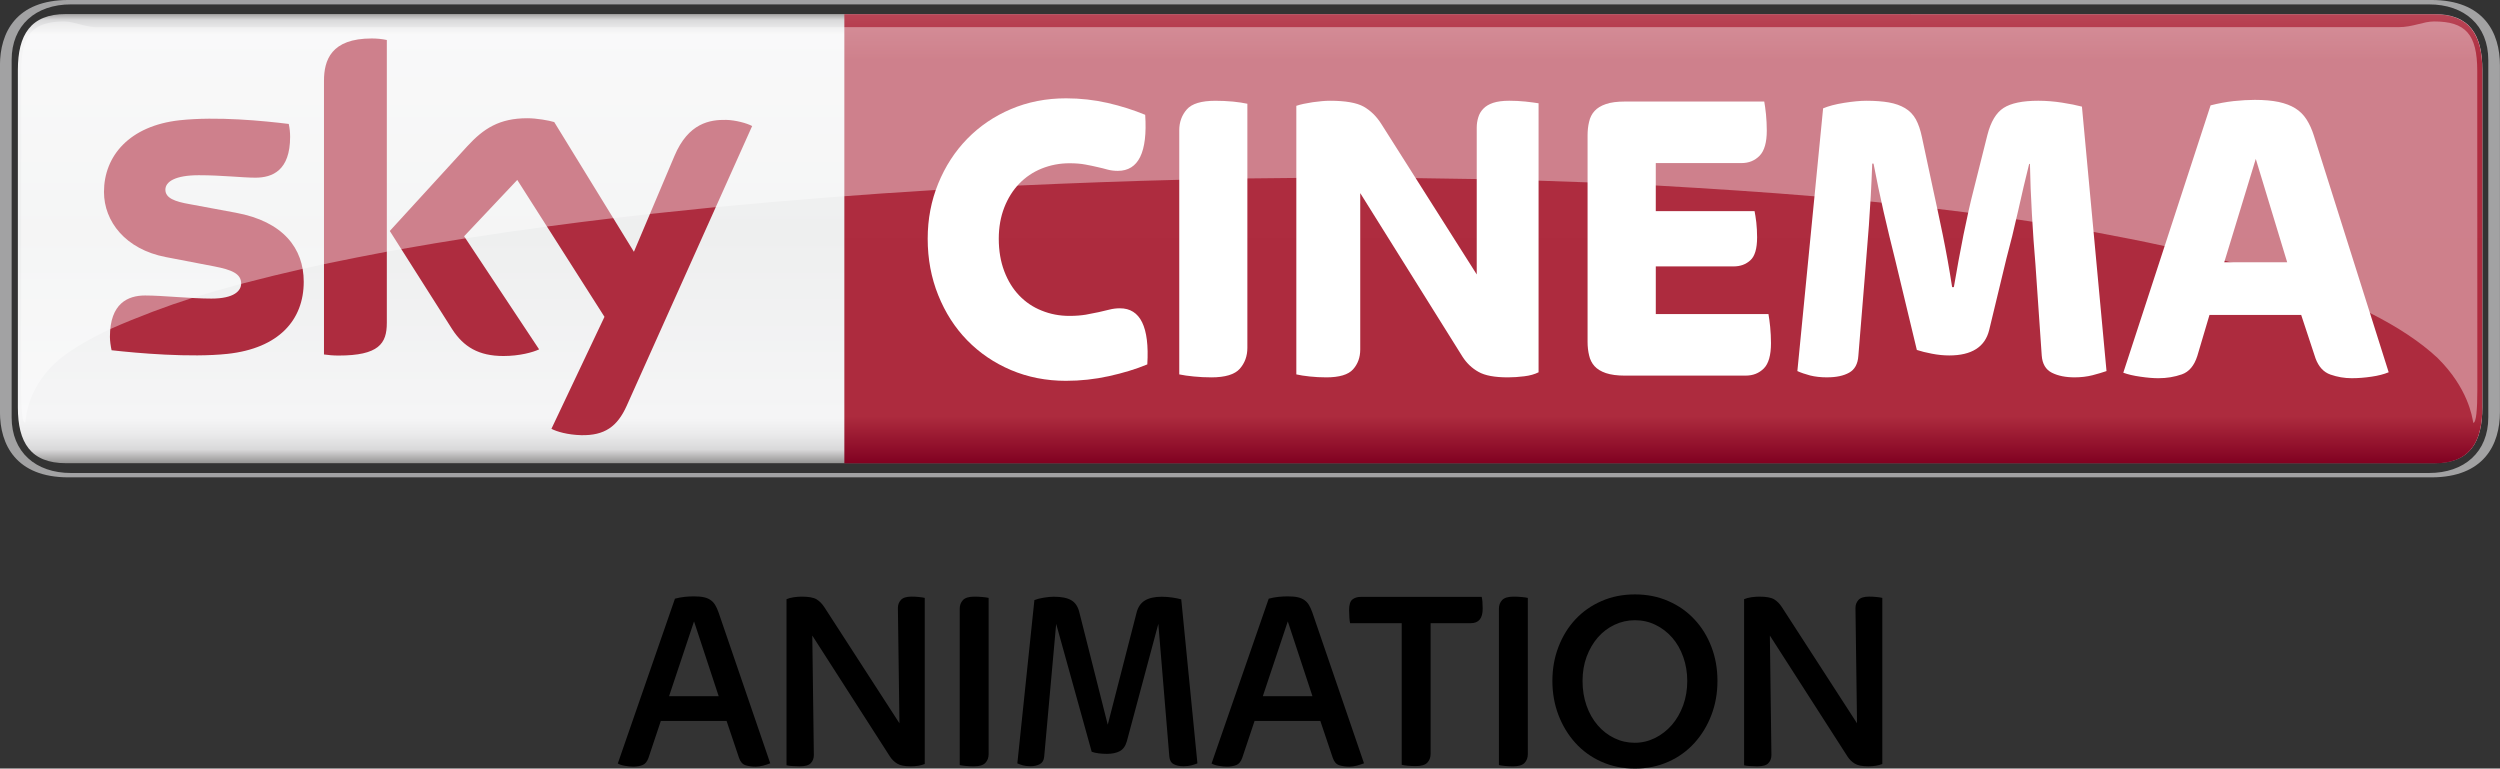 <svg width="600" height="184.45" version="1.1" viewBox="0 0 158.75 48.802" xmlns="http://www.w3.org/2000/svg">
 <rect x="0" y="0" width="158.75" height="48.802" fill="#333333" stroke="none"/>
 <defs>
  <linearGradient id="a" x2="1" gradientTransform="matrix(0 28.997 28.997 0 100.24 .642)" gradientUnits="userSpaceOnUse">
   <stop stop-color="#888685" offset="0"/>
   <stop stop-color="#d9d9da" offset=".02"/>
   <stop stop-color="#f5f5f6" offset=".052"/>
   <stop stop-color="#eeefef" offset=".488"/>
   <stop stop-color="#f5f5f6" offset=".895"/>
   <stop stop-color="#ebebec" offset=".929"/>
   <stop stop-color="#d9d9da" offset=".964"/>
   <stop stop-color="#888685" offset="1"/>
  </linearGradient>
  <linearGradient id="b" x2="1" gradientTransform="matrix(0 -28.52 28.52 0 105.48 29.422)" gradientUnits="userSpaceOnUse">
   <stop stop-color="#810121" offset="0"/>
   <stop stop-color="#ad2b3e" offset=".104"/>
   <stop stop-color="#ae2c3f" offset=".898"/>
   <stop stop-color="#b94556" offset="1"/>
   <stop stop-color="#ba3b4b" offset="1"/>
  </linearGradient>
 </defs>
 <path d="m4.184 0.892c-2.245 0-3.049 1.327-3.049 3.541v21.448c0 2.204 0.804 3.532 3.049 3.532h150.4c2.245 0 3.045-1.327 3.045-3.532v-21.448c0-2.213-0.799-3.541-3.045-3.541-50.994-2e-5 -105.87 1e-5 -150.4 0z" fill="url(#a)" stroke-width="1.263"/>
 <path d="m53.616 0.902v28.521h100.96c2.14 0 2.966-1.203 3.046-3.219 6e-3 -7.224 3e-3 -14.518 3e-3 -21.766 0-2.207-0.798-3.533-3.049-3.533-34.826-5e-3 -71.003-4e-3 -100.96-4e-3z" fill="url(#b)"/>
 <g fill="#fff" stroke-width="1.263">
  <path d="m67.696 24.182c-1.263 0-2.429-0.23-3.499-0.684-1.07-0.455-1.993-1.084-2.778-1.887-0.785-0.804-1.396-1.759-1.841-2.865-0.445-1.107-0.67-2.301-0.67-3.586 0-1.249 0.225-2.42 0.67-3.508 0.445-1.088 1.056-2.034 1.841-2.838 0.785-0.804 1.708-1.433 2.778-1.887 1.07-0.455 2.236-0.684 3.499-0.684 0.909 0 1.791 0.101 2.645 0.294 0.854 0.197 1.644 0.45 2.379 0.753 0.156 2.374-0.422 3.559-1.74 3.559-0.23 0-0.445-0.028-0.638-0.078-0.197-0.055-0.409-0.11-0.643-0.161-0.23-0.055-0.491-0.11-0.771-0.161-0.285-0.055-0.625-0.083-1.015-0.083-0.625 0-1.212 0.115-1.763 0.335-0.556 0.225-1.029 0.546-1.433 0.964-0.4 0.418-0.716 0.923-0.946 1.511-0.23 0.592-0.349 1.254-0.349 1.984 0 0.767 0.119 1.456 0.349 2.062 0.23 0.606 0.546 1.12 0.946 1.538 0.404 0.422 0.877 0.744 1.433 0.964 0.551 0.225 1.139 0.335 1.763 0.335 0.39 0 0.735-0.028 1.038-0.078 0.303-0.055 0.574-0.11 0.817-0.161 0.239-0.055 0.468-0.11 0.68-0.161 0.216-0.055 0.436-0.083 0.666-0.083 1.3 0 1.883 1.189 1.74 3.563-0.73 0.303-1.548 0.551-2.447 0.748-0.895 0.197-1.8 0.294-2.709 0.294"/>
  <path d="m76.913 23.962c-0.372 0-0.744-0.018-1.107-0.055-0.367-0.037-0.675-0.078-0.923-0.133v-15.502c0-0.519 0.161-0.96 0.482-1.327 0.317-0.363 0.923-0.546 1.814-0.546 0.377 0 0.744 0.018 1.111 0.051 0.363 0.037 0.67 0.083 0.918 0.138v15.502c0 0.519-0.161 0.96-0.478 1.322-0.321 0.367-0.928 0.551-1.818 0.551"/>
  <path d="m84.213 23.962c-0.358 0-0.703-0.018-1.042-0.055-0.34-0.037-0.625-0.078-0.854-0.133v-17.054c0.266-0.092 0.615-0.165 1.042-0.23 0.427-0.06 0.79-0.092 1.093-0.092 0.983 0 1.694 0.124 2.14 0.372 0.445 0.253 0.817 0.62 1.12 1.097l6.061 9.56v-9.317c0-0.234 0.032-0.45 0.097-0.657 0.06-0.207 0.165-0.386 0.317-0.546 0.152-0.161 0.363-0.289 0.629-0.377 0.266-0.087 0.606-0.133 1.015-0.133 0.358 0 0.698 0.018 1.029 0.051 0.331 0.037 0.611 0.073 0.84 0.11v17.082c-0.248 0.124-0.551 0.211-0.905 0.253-0.358 0.046-0.707 0.069-1.042 0.069-0.84 0-1.46-0.115-1.869-0.349-0.413-0.23-0.749-0.551-1.015-0.964l-6.493-10.387v9.932c0 0.501-0.152 0.918-0.455 1.258-0.303 0.34-0.872 0.51-1.708 0.51"/>
  <path d="m103.19 23.852c-0.501 0-0.905-0.055-1.217-0.161-0.312-0.106-0.551-0.253-0.721-0.441-0.17-0.188-0.285-0.418-0.344-0.684-0.064-0.266-0.097-0.551-0.097-0.854v-13.124c0-0.303 0.032-0.588 0.097-0.854 0.06-0.271 0.174-0.496 0.344-0.684 0.17-0.188 0.409-0.335 0.721-0.441 0.312-0.11 0.716-0.161 1.217-0.161h8.84c0.037 0.197 0.073 0.464 0.11 0.804 0.032 0.34 0.051 0.684 0.051 1.042 0 0.749-0.152 1.281-0.455 1.593-0.303 0.312-0.684 0.468-1.148 0.468h-5.446v3.054h6.273c0.037 0.179 0.073 0.413 0.11 0.707 0.032 0.298 0.051 0.615 0.051 0.951 0 0.716-0.142 1.203-0.427 1.46-0.285 0.262-0.638 0.39-1.065 0.39h-4.941v3.026h7.154c0.037 0.193 0.073 0.468 0.11 0.817 0.032 0.344 0.051 0.689 0.051 1.029 0 0.767-0.152 1.304-0.455 1.607-0.303 0.303-0.684 0.455-1.148 0.455h-7.664"/>
  <path d="m116.03 23.962c-0.409 0-0.771-0.041-1.084-0.119-0.308-0.083-0.583-0.174-0.813-0.28l1.635-16.683c0.335-0.142 0.781-0.262 1.332-0.349 0.551-0.087 1.024-0.133 1.414-0.133 0.556 0 1.029 0.037 1.428 0.106 0.404 0.073 0.744 0.193 1.029 0.363 0.285 0.17 0.514 0.404 0.684 0.707 0.165 0.303 0.294 0.68 0.386 1.125l0.693 3.242c0.197 0.891 0.404 1.878 0.629 2.957 0.22 1.079 0.422 2.19 0.597 3.334h0.11c0.193-1.143 0.4-2.25 0.611-3.32 0.216-1.07 0.436-2.053 0.666-2.943l0.854-3.403c0.216-0.84 0.556-1.41 1.029-1.713 0.473-0.303 1.203-0.455 2.2-0.455 0.496 0 1.001 0.041 1.506 0.119 0.51 0.078 0.928 0.165 1.267 0.253l1.561 16.793c-0.248 0.087-0.546 0.174-0.895 0.266-0.344 0.087-0.726 0.133-1.134 0.133-0.569 0-1.052-0.097-1.442-0.294-0.39-0.197-0.606-0.565-0.643-1.097l-0.399-5.786c-0.087-1.015-0.165-2.085-0.225-3.2-0.064-1.111-0.106-2.172-0.124-3.173h-0.051c-0.234 0.932-0.468 1.933-0.707 3.012-0.243 1.084-0.487 2.075-0.735 2.989l-1.097 4.551c-0.266 1.07-1.111 1.607-2.535 1.607-0.358 0-0.721-0.037-1.097-0.11-0.372-0.069-0.693-0.152-0.96-0.239l-1.364-5.676c-0.266-1.056-0.514-2.089-0.748-3.109-0.23-1.015-0.445-2.034-0.638-3.049h-0.083c-0.051 1.428-0.124 2.732-0.211 3.921-0.092 1.185-0.17 2.209-0.243 3.067l-0.427 5.221c-0.032 0.514-0.23 0.872-0.588 1.07-0.354 0.197-0.817 0.294-1.387 0.294"/>
  <path d="m141.24 16.652h3.995l-1.993-6.562-2.002 6.562m-4.165 7.365c-0.34 0-0.726-0.032-1.162-0.097-0.436-0.06-0.799-0.147-1.084-0.253l5.543-16.976c0.482-0.124 0.969-0.216 1.46-0.271 0.491-0.051 0.941-0.078 1.35-0.078 0.592 0 1.093 0.046 1.515 0.133 0.418 0.092 0.771 0.225 1.056 0.404 0.289 0.179 0.523 0.413 0.712 0.707 0.188 0.294 0.344 0.638 0.468 1.033l4.748 15.02c-0.303 0.124-0.666 0.22-1.093 0.28-0.427 0.064-0.845 0.097-1.258 0.097-0.459 0-0.909-0.078-1.345-0.23-0.436-0.152-0.753-0.496-0.951-1.033l-0.909-2.755h-5.823l-0.771 2.599c-0.197 0.625-0.528 1.015-0.987 1.176-0.464 0.161-0.955 0.243-1.469 0.243"/>
 </g>
 <path d="m19.287 17.892c0 2.443-1.598 4.225-4.84 4.578-2.346 0.253-5.749-0.046-7.361-0.23-0.06-0.266-0.106-0.592-0.106-0.85 0-2.14 1.153-2.627 2.236-2.627 1.12 0 2.893 0.197 4.206 0.197 1.446 0 1.892-0.491 1.892-0.96 0-0.615-0.588-0.868-1.708-1.084l-3.077-0.592c-2.558-0.491-3.926-2.259-3.926-4.137 0-2.287 1.616-4.197 4.799-4.551 2.402-0.257 5.327 0.037 6.934 0.234 0.06 0.276 0.087 0.533 0.087 0.822 0 2.131-1.12 2.59-2.204 2.59-0.831 0-2.122-0.156-3.595-0.156-1.502 0-2.122 0.413-2.122 0.918 0 0.533 0.592 0.753 1.534 0.918l2.939 0.546c3.017 0.556 4.312 2.268 4.312 4.381m5.276 2.622c0 1.309-0.514 2.066-3.072 2.066-0.335 0-0.634-0.028-0.918-0.069v-17.371c0-1.318 0.45-2.695 3.031-2.695 0.326 0 0.652 0.032 0.96 0.097v17.972m10.451 6.718c0.331 0.174 1.019 0.381 1.887 0.404 1.483 0.032 2.296-0.537 2.893-1.864l7.967-17.767c-0.331-0.179-1.056-0.377-1.653-0.39-1.024-0.018-2.397 0.193-3.279 2.287l-2.576 6.089-5.06-8.238c-0.326-0.101-1.12-0.243-1.708-0.243-1.782 0-2.783 0.657-3.816 1.782l-4.918 5.377 3.954 6.227c0.73 1.134 1.694 1.713 3.26 1.713 1.024 0 1.873-0.234 2.268-0.422l-4.762-7.182 3.375-3.577 5.538 8.693-3.37 7.113" fill="#ae2c3f" stroke-width="1.263"/>
 <path d="m154.39 30.312c3.339 0 4.356-2.075 4.356-4.15v-22.013c0-2.075-1.017-4.15-4.356-4.15h-150.04c-3.336 0-4.353 2.075-4.353 4.15v22.013c0 2.075 1.017 4.15 4.353 4.15h150.04m-149.88-0.277c-2.251 0-3.771-1.329-3.771-3.536v-22.685c0-2.207 1.52-3.536 3.771-3.536h149.73c2.248 0 3.767 1.329 3.767 3.536v22.685c0 2.207-1.52 3.536-3.767 3.536h-149.73" fill="#a2a2a3"/>
 <path d="m4.096 1.362c-1.986 0-2.747 0.792-2.747 3.135l-0.009 20.246c0 1.261 0.071 2.106 0.262 2.106 0.068-0.395 0.126-2.34 2.263-4.116 0.82-0.632 1.871-1.242 3.122-1.834 1.823-0.799 3.646-1.482 5.21-1.976 1.085-0.331 2.178-0.648 3.102-0.894 1.366-0.356 2.742-0.693 3.904-0.956 0.468-0.101 0.952-0.21 1.355-0.297 1.396-0.288 2.804-0.571 3.991-0.792 0.316-0.052 0.644-0.117 0.918-0.164 1.424-0.252 2.867-0.494 4.08-0.684 1.804-0.276 3.632-0.545 5.171-0.75 1.468-0.198 2.956-0.384 4.207-0.532 0.811-0.093 1.637-0.19 2.332-0.267 1.459-0.156 2.937-0.311 4.182-0.434 4.78-0.454 9.54-0.822 13.964-1.089 1.802-0.104 3.63-0.206 5.172-0.278 3.589-0.162 7.233-0.294 10.305-0.369 1.502-0.037 3.035-0.066 4.324-0.086 1.082-0.014 2.185-0.026 3.113-0.032 1.024-9e-3 2.041-0.013 3.062-0.013 1.514 0 3.027 9e-3 4.531 0.025 1.346 0.018 2.713 0.037 3.866 0.059 1.31 0.028 2.624 0.062 3.925 0.102 1.045 0.031 2.075 0.068 3.107 0.108 1.505 0.064 3.035 0.131 4.326 0.197 3.495 0.202 7.064 0.431 10.078 0.688 1.235 0.107 2.494 0.223 3.556 0.33 0.241 0.02 0.5 0.05 0.711 0.072 1.229 0.127 2.484 0.268 3.54 0.394 0.676 0.08 1.369 0.166 1.951 0.241 1.056 0.142 2.137 0.289 3.049 0.422 0.357 0.053 0.722 0.107 1.03 0.155 1.35 0.211 2.729 0.437 3.891 0.647 1.555 0.29 3.154 0.601 4.494 0.898 1.321 0.298 2.678 0.621 3.817 0.923 0.104 0.031 0.218 0.06 0.309 0.085h8e-3c3.484 0.943 6.491 2.022 8.918 3.239v-1e-3c1.754 0.882 3.2 1.834 4.303 2.864 1.93 1.915 2.195 3.722 2.263 4.116 0.188 0 0.259-0.845 0.259-2.106l-6e-3 -20.246c0-2.343-0.761-3.135-2.747-3.135-0.675 0-1.344 0.361-2.241 0.361h-145.98c-0.81 0.059-1.567-0.348-2.241-0.361z" fill="#fff" opacity=".4"/>
 <g>
  <path d="m65.436 48.656c-0.185 0-0.346-0.021-0.482-0.056-0.136-0.038-0.255-0.08-0.353-0.126l1.083-10.369c0.154-0.063 0.353-0.115 0.597-0.154 0.244-0.038 0.454-0.059 0.629-0.059 0.489 0 0.863 0.073 1.117 0.224 0.255 0.147 0.426 0.405 0.513 0.775l1.802 7.128 1.82-7.075c0.087-0.374 0.262-0.639 0.524-0.803 0.262-0.164 0.622-0.248 1.079-0.248 0.217 0 0.44 0.017 0.671 0.049 0.23 0.035 0.419 0.073 0.573 0.115l1.027 10.418c-0.112 0.045-0.237 0.087-0.384 0.126-0.15 0.035-0.314 0.056-0.499 0.056-0.251 0-0.461-0.045-0.625-0.133-0.164-0.087-0.255-0.248-0.276-0.489l-0.698-8.42-1.998 7.452c-0.087 0.307-0.237 0.517-0.451 0.632-0.213 0.112-0.485 0.171-0.814 0.171-0.164 0-0.335-0.01-0.517-0.031-0.178-0.024-0.328-0.056-0.451-0.101l-2.256-8.123-0.761 8.434c-0.021 0.231-0.115 0.388-0.279 0.475-0.164 0.087-0.36 0.133-0.59 0.133"/>
  <path d="m80.19 44.207h3.15l-1.565-4.749zm-2.288 4.474c-0.154 0-0.328-0.017-0.517-0.052-0.192-0.031-0.342-0.08-0.451-0.147l3.629-10.466c0.21-0.056 0.412-0.094 0.615-0.115 0.203-0.021 0.395-0.031 0.583-0.031 0.262 0 0.475 0.017 0.646 0.056 0.168 0.038 0.311 0.098 0.426 0.182 0.115 0.08 0.21 0.185 0.286 0.311 0.077 0.126 0.147 0.279 0.213 0.468l3.283 9.583c-0.133 0.052-0.283 0.101-0.451 0.147-0.171 0.042-0.325 0.066-0.468 0.066-0.251 0-0.468-0.031-0.653-0.091-0.189-0.059-0.325-0.217-0.412-0.468l-0.789-2.343h-4.177l-0.782 2.343c-0.087 0.241-0.213 0.395-0.377 0.457-0.164 0.066-0.367 0.101-0.604 0.101"/>
  <path d="m103.8 47.166c0.459 0 0.889-0.102 1.295-0.303 0.402-0.201 0.758-0.476 1.065-0.826 0.303-0.349 0.543-0.766 0.72-1.245 0.173-0.483 0.261-0.995 0.261-1.542 0-0.547-0.085-1.055-0.254-1.531-0.169-0.476-0.402-0.885-0.702-1.228-0.303-0.346-0.653-0.614-1.058-0.811-0.402-0.198-0.84-0.296-1.309-0.296-0.459 0-0.893 0.099-1.295 0.289-0.406 0.191-0.758 0.459-1.058 0.801-0.3 0.346-0.536 0.751-0.713 1.221-0.173 0.469-0.261 0.984-0.261 1.542 0 0.568 0.085 1.09 0.254 1.57 0.169 0.483 0.406 0.896 0.706 1.245 0.3 0.349 0.653 0.624 1.055 0.818 0.406 0.198 0.836 0.296 1.295 0.296m0.018 1.637c-0.776 0-1.485-0.145-2.131-0.434-0.646-0.289-1.196-0.688-1.655-1.196-0.459-0.508-0.815-1.097-1.072-1.768-0.257-0.674-0.385-1.397-0.385-2.17 0-0.766 0.127-1.485 0.385-2.156 0.257-0.67 0.614-1.252 1.072-1.743 0.459-0.494 1.009-0.882 1.655-1.164 0.646-0.286 1.355-0.427 2.131-0.427 0.773 0 1.485 0.141 2.127 0.427 0.646 0.282 1.196 0.67 1.655 1.164 0.459 0.49 0.818 1.069 1.072 1.736 0.257 0.667 0.385 1.387 0.385 2.163 0 0.773-0.127 1.496-0.385 2.17-0.254 0.67-0.614 1.26-1.072 1.768-0.459 0.508-1.009 0.907-1.655 1.196-0.642 0.289-1.355 0.434-2.127 0.434"/>
  <path d="m111.6 48.663c-0.162 0-0.325-0.007-0.483-0.018-0.159-0.01-0.282-0.025-0.367-0.049v-10.548c0.12-0.053 0.272-0.095 0.455-0.123 0.187-0.025 0.356-0.039 0.508-0.039 0.437 0 0.751 0.056 0.942 0.169 0.191 0.116 0.356 0.282 0.497 0.501l4.769 7.373-0.099-7.324c0-0.198 0.063-0.367 0.191-0.508 0.124-0.141 0.353-0.212 0.681-0.212 0.152 0 0.307 0.007 0.466 0.025 0.159 0.014 0.282 0.035 0.367 0.056v10.548c-0.25 0.099-0.547 0.148-0.882 0.148-0.395 0-0.684-0.056-0.868-0.173-0.187-0.113-0.339-0.265-0.459-0.448l-4.932-7.684 0.099 7.585c0 0.208-0.063 0.377-0.191 0.515-0.124 0.138-0.356 0.205-0.695 0.205"/>
  <path d="m96.081 48.663c-0.176 0-0.346-0.007-0.515-0.025-0.169-0.018-0.3-0.035-0.385-0.056v-9.927c0-0.219 0.067-0.402 0.205-0.55 0.134-0.145 0.377-0.219 0.727-0.219 0.176 0 0.349 0.007 0.519 0.025 0.169 0.014 0.296 0.035 0.385 0.056v9.927c0 0.219-0.07 0.402-0.205 0.547-0.137 0.148-0.381 0.222-0.73 0.222"/>
  <path d="m89.91 48.647c-0.176 0-0.346-0.01-0.516-0.023-0.17-0.017-0.299-0.037-0.386-0.06v-8.992h-3.277c-0.021-0.086-0.037-0.206-0.046-0.353-0.012-0.146-0.018-0.303-0.018-0.466 0-0.349 0.07-0.579 0.213-0.689 0.14-0.11 0.319-0.163 0.539-0.163h7.668c0.043 0.163 0.063 0.416 0.063 0.752 0 0.612-0.25 0.918-0.752 0.918h-2.555v8.306c0 0.216-0.07 0.399-0.206 0.549-0.136 0.146-0.379 0.22-0.729 0.22"/>
  <path d="m50.794 48.663c-0.162 0-0.325-0.007-0.483-0.018-0.159-0.01-0.282-0.025-0.367-0.049v-10.548c0.12-0.053 0.272-0.095 0.455-0.123 0.187-0.025 0.356-0.039 0.508-0.039 0.437 0 0.751 0.056 0.942 0.169 0.191 0.116 0.356 0.282 0.497 0.501l4.769 7.373-0.099-7.324c0-0.198 0.063-0.367 0.191-0.508 0.124-0.141 0.353-0.212 0.681-0.212 0.152 0 0.307 0.007 0.466 0.025 0.159 0.014 0.282 0.035 0.367 0.056v10.548c-0.25 0.099-0.547 0.148-0.882 0.148-0.395 0-0.684-0.056-0.868-0.173-0.187-0.113-0.339-0.265-0.459-0.448l-4.932-7.684 0.099 7.585c0 0.208-0.063 0.377-0.191 0.515-0.124 0.138-0.356 0.205-0.695 0.205"/>
  <path d="m61.842 48.663c-0.176 0-0.346-0.007-0.515-0.025-0.169-0.018-0.3-0.035-0.385-0.056v-9.927c0-0.219 0.067-0.402 0.205-0.55 0.134-0.145 0.377-0.219 0.727-0.219 0.176 0 0.349 0.007 0.519 0.025 0.169 0.014 0.296 0.035 0.385 0.056v9.927c0 0.219-0.07 0.402-0.205 0.547-0.137 0.148-0.381 0.222-0.73 0.222"/>
  <path d="m42.486 44.207h3.15l-1.565-4.749zm-2.288 4.474c-0.154 0-0.328-0.017-0.517-0.052-0.192-0.031-0.342-0.08-0.451-0.147l3.629-10.466c0.21-0.056 0.412-0.094 0.615-0.115 0.203-0.021 0.395-0.031 0.583-0.031 0.262 0 0.475 0.017 0.646 0.056 0.168 0.038 0.311 0.098 0.426 0.182 0.115 0.08 0.21 0.185 0.286 0.311 0.077 0.126 0.147 0.279 0.213 0.468l3.283 9.583c-0.133 0.052-0.283 0.101-0.45 0.147-0.171 0.042-0.325 0.066-0.468 0.066-0.251 0-0.468-0.031-0.653-0.091-0.189-0.059-0.325-0.217-0.412-0.468l-0.789-2.343h-4.177l-0.782 2.343c-0.087 0.241-0.213 0.395-0.377 0.457-0.164 0.066-0.367 0.101-0.604 0.101"/>
 </g>
</svg>

